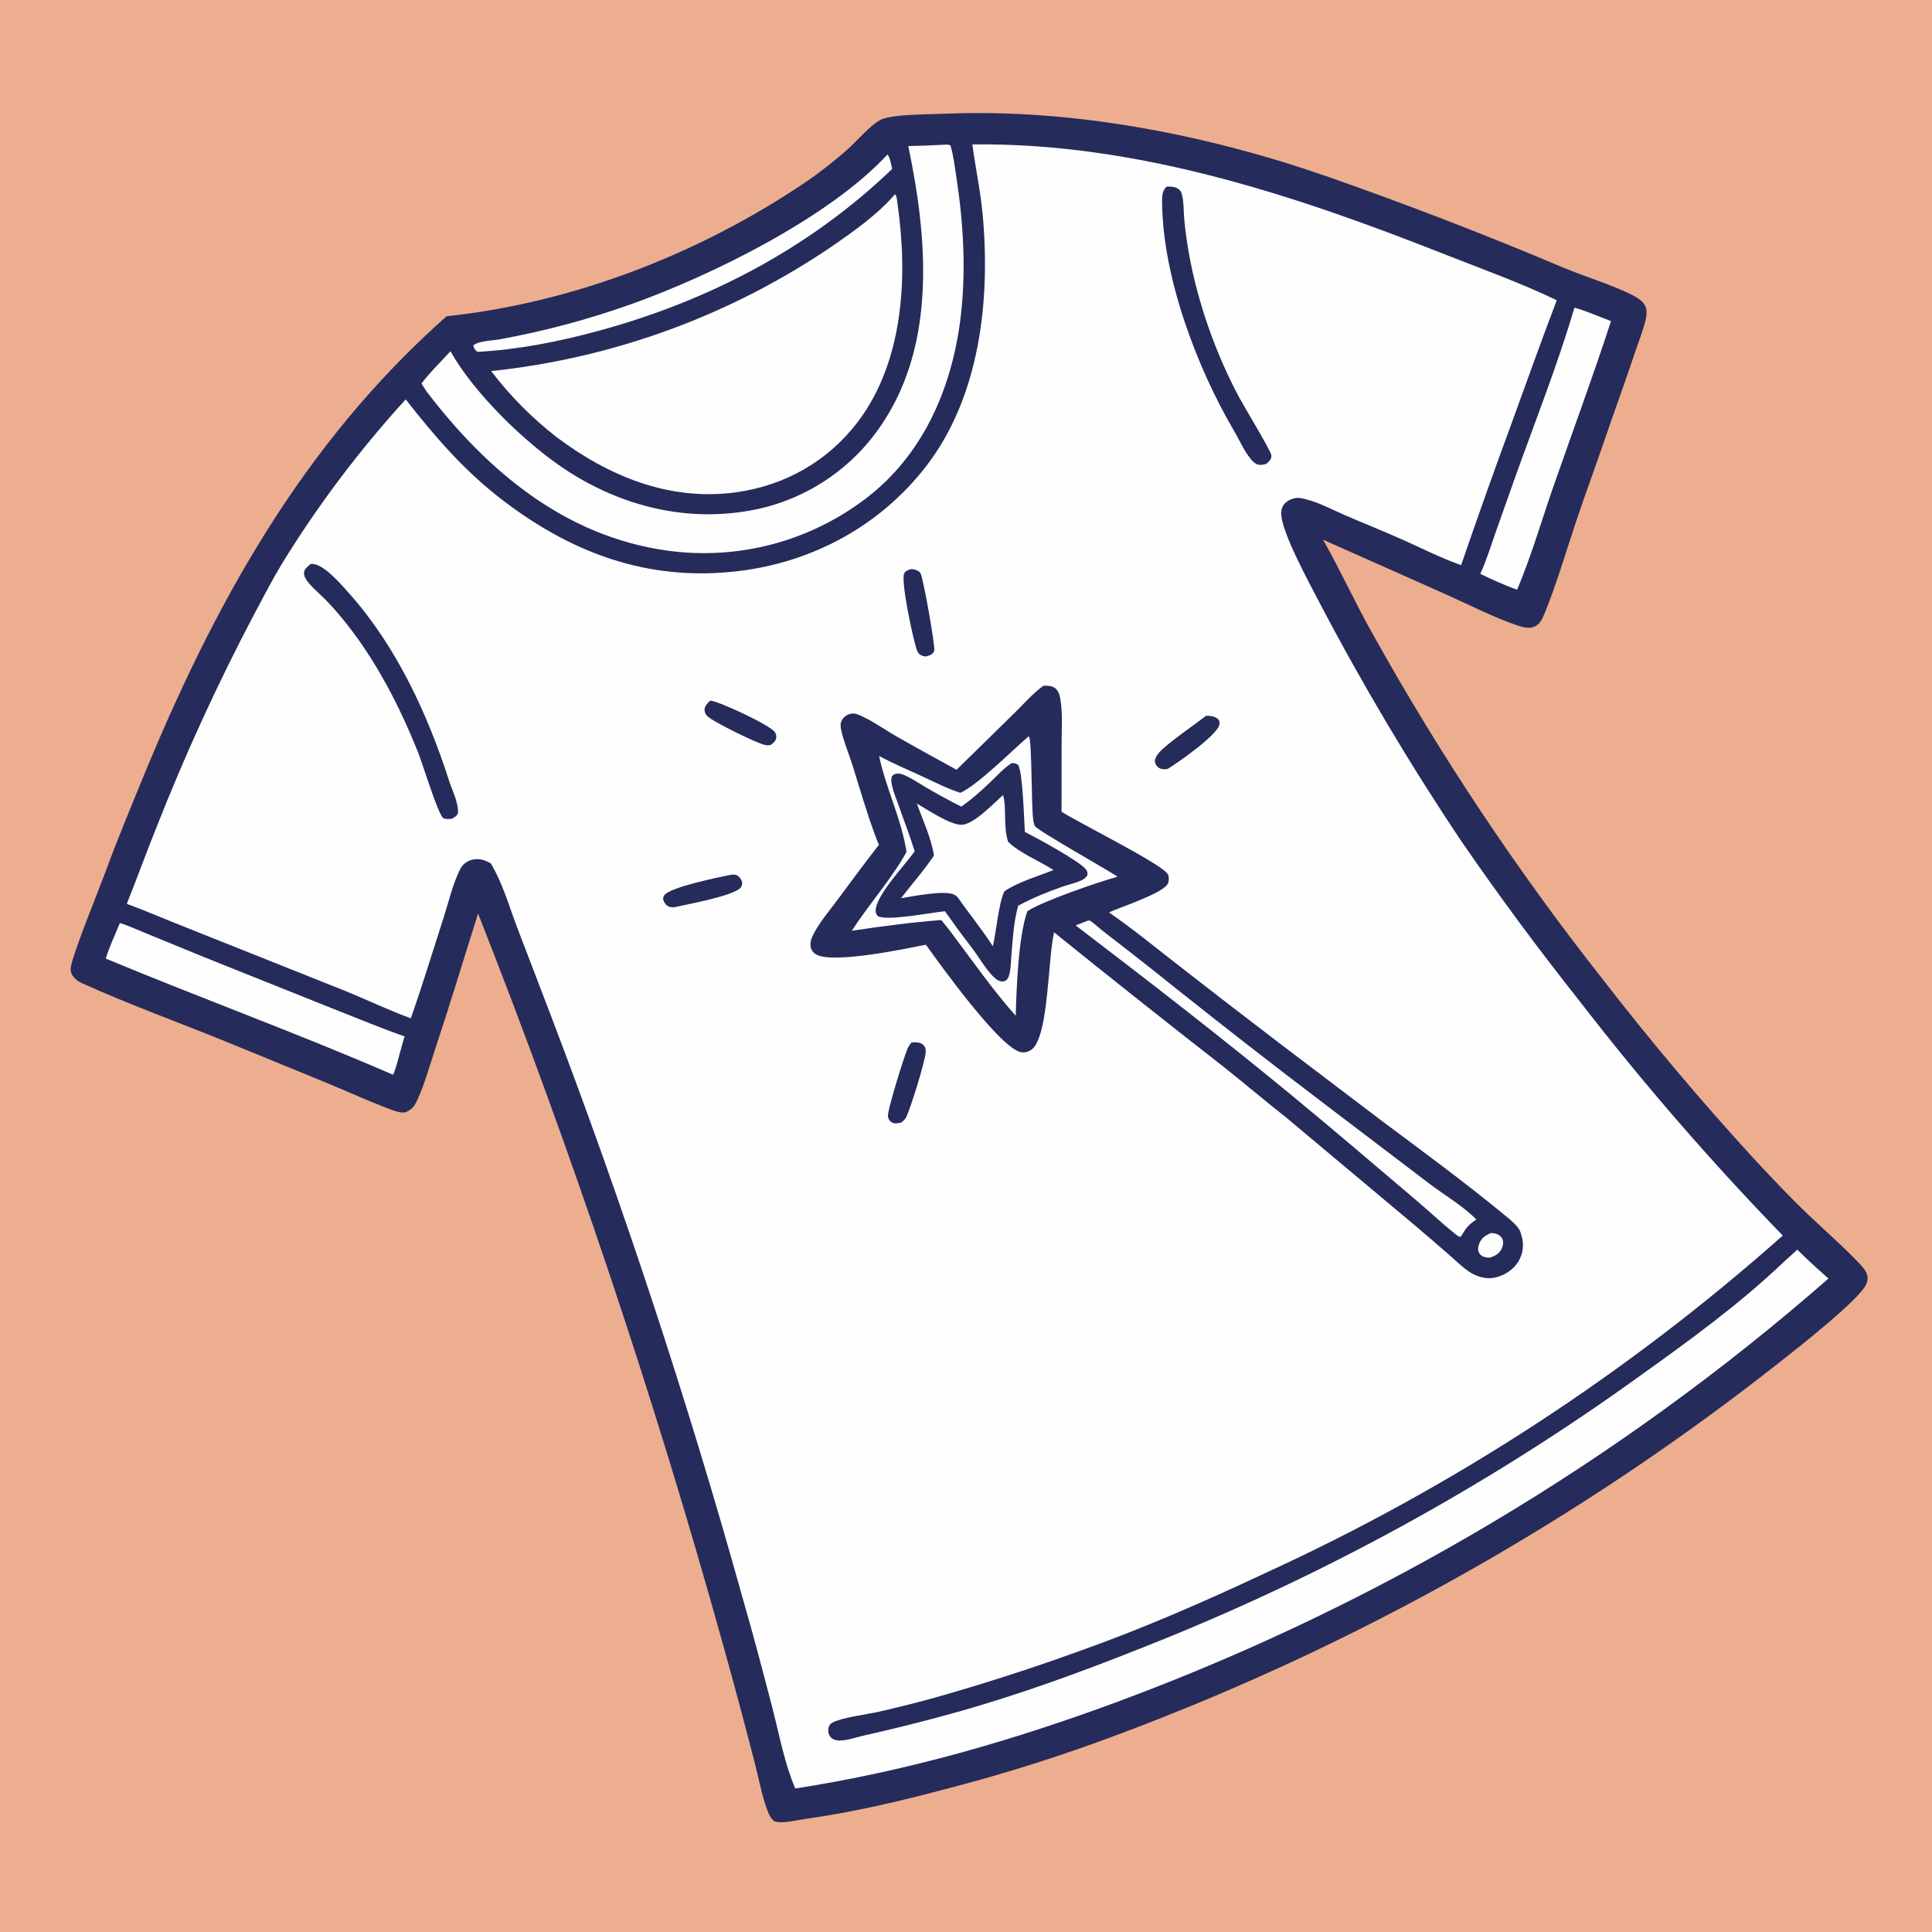 <?xml version="1.0" encoding="utf-8" ?><svg xmlns="http://www.w3.org/2000/svg" xmlns:xlink="http://www.w3.org/1999/xlink" width="1024" height="1024" viewBox="0 0 1024 1024"><path fill="#EDAE8F" d="M0 0L1024 0L1024 1024L0 1024L0 0Z"/><path fill="#252B5B" d="M502.811 60.222C569.869 57.637 641.285 71.762 704.444 93.912C746.457 108.621 787.993 124.662 828.988 142.01C840.25 146.714 855.362 151.262 865.703 156.682C868.077 157.926 871.073 159.893 872.153 162.472C873.09 164.71 872.671 167.836 872.085 170.107C870.588 175.903 868.267 181.73 866.367 187.419C861.299 202.591 855.783 217.585 850.628 232.72C845.537 247.668 839.998 262.475 835.016 277.453C829.706 293.415 824.858 310.039 818.467 325.599C817.279 328.49 815.798 331.386 812.564 332.418C810.063 333.216 806.935 332.361 804.522 331.574C792.847 327.765 778.44 320.461 766.933 315.286L701.243 286.046C710.68 302.709 718.582 320.252 728.062 336.898C763.519 400.545 803.976 461.275 849.05 518.516C874.487 551.41 901.285 583.23 929.374 613.891C938.624 623.839 947.915 633.742 957.724 643.144C967.073 652.105 977.164 660.788 986.024 670.21C987.422 671.696 988.734 673.23 989.421 675.182C990.165 677.298 989.933 678.985 988.984 680.974C985.118 689.076 953.732 713.752 944.522 721.01C838.097 805.112 719.199 872.09 592.119 919.528C563.232 930.373 533.802 939.715 503.949 947.517C478.705 954.254 452.617 960.524 426.711 964.063C422.066 964.697 414.722 966.774 410.329 965.262C408.554 963.777 407.538 961.701 406.738 959.556C403.641 951.257 402.002 941.737 399.715 933.134C394.348 912.3 388.769 891.522 382.977 870.802C346.505 739.772 303.25 610.726 253.387 484.184C245.724 508.406 238.417 532.693 230.4 556.809C227.649 565.086 223.846 578.729 219.724 585.801C218.794 587.397 215.935 589.504 214.1 589.665C211.767 589.869 207.856 588.374 205.655 587.526C194.896 583.38 184.311 578.6 173.662 574.167L119.997 552.182C94.541 541.823 68.582 532.474 43.535 521.148C41.993 520.451 40.635 519.632 39.476 518.379C38.181 516.981 37.357 515.338 37.444 513.392C37.707 507.512 52.77 470.692 55.9 462.137C61.734 446.188 68.271 430.467 74.697 414.748C112.996 321.073 159.929 235.599 236.69 167.629C304.104 160.454 371.322 134.288 427.349 96.281C434.831 91.206 442.067 85.44 448.873 79.491C453.838 75.151 461.526 65.945 467.101 63.333C473.325 60.417 494.722 60.601 502.811 60.222Z"/><path fill="#FEFEFE" d="M515.387 76.538C602.288 75.508 686.013 103.305 765.871 134.852C785.628 142.657 805.98 149.918 825.127 159.126C817.085 180.109 809.561 201.33 801.868 222.445C792.429 248.034 783.282 273.729 774.428 299.526C764.102 295.938 754.061 290.816 744.08 286.347C733.687 281.693 723.103 277.462 712.642 272.963C705.44 269.866 696.552 264.967 688.756 263.935C686.196 263.597 683.275 264.804 681.362 266.469C679.793 267.835 679.148 269.702 679.072 271.742C678.712 281.503 694.561 310.032 699.38 319.431C722.162 362.901 747.261 405.116 774.57 445.894C794.385 474.675 815.164 502.78 836.872 530.161C870.504 573.731 906.569 615.366 944.896 654.869C862.792 727.802 770.298 788.121 670.45 833.845C637.931 849.114 604.625 863.634 570.732 875.599C545.633 884.656 520.218 892.814 494.536 900.055C484.884 902.694 475.177 905.123 465.42 907.341C459.19 908.727 446.592 910.251 441.329 912.953C440.118 913.576 439.48 914.396 439.16 915.728C438.746 917.454 439.112 919.399 440.288 920.749C441.363 921.984 442.897 922.44 444.477 922.502C448.688 922.667 453.139 920.946 457.216 920.031C472.995 916.491 488.546 912.609 504.144 908.307C538.681 898.782 572.274 886.54 605.528 873.279C699.047 836.466 787.595 788.101 869.11 729.31C895.43 710.516 921.704 691.409 945.192 669.092L952.622 662.319C957.851 667.687 963.558 672.634 969.105 677.672C858.534 774.4 731.311 850.237 593.632 901.489C537.37 922.361 480.909 938.711 421.511 947.945C415.897 934.889 413.252 920.343 409.725 906.63C404.588 886.659 399.266 866.518 393.537 846.713C364.143 741.325 329.859 637.362 290.796 535.162L274.018 491.36C269.854 480.29 266.222 467.687 260.11 457.581C259.075 456.998 257.984 456.469 256.867 456.06C254.095 455.047 250.601 455.129 247.973 456.53C246.185 457.482 244.87 458.772 243.95 460.57C240.117 468.057 237.955 477.508 235.374 485.543C229.554 503.662 224.036 521.743 217.771 539.727C205.868 535.41 194.248 529.778 182.488 525.024L98.778 491.646C88.234 487.491 77.837 482.99 67.208 479.05C72.585 465.622 77.486 452.006 82.895 438.593C98.049 400.058 115.316 362.388 134.616 325.754C139.441 316.721 144.121 307.578 149.419 298.811C168.503 267.768 190.472 238.595 215.034 211.678C229.568 230.301 245.013 248.27 263.637 262.941C301.437 292.717 342.924 308.566 391.583 302.663C430.732 297.913 466.233 278.767 490.558 247.514C519.413 210.443 525.024 159.052 520.819 113.602C519.663 101.098 516.982 88.958 515.387 76.538Z"/><path fill="#252B5B" d="M553.063 363.454C555.229 363.447 557.573 363.352 559.352 364.812C561.09 366.239 561.659 368.488 562.021 370.604C563.255 377.839 562.686 385.923 562.676 393.275L562.647 430.237C570.376 435.363 616.507 458.277 619.043 463.436C619.652 464.676 619.62 466.832 619.109 468.103C617.013 473.319 593.838 480.765 587.78 483.597C600.108 492.103 611.791 501.666 623.606 510.864C641.446 524.783 659.363 538.603 677.355 552.324L732.419 594.108C754.255 610.415 776.284 626.559 797.331 643.896C799.91 646.021 804.822 649.84 805.879 653.051C805.94 653.237 805.988 653.427 806.046 653.614C806.392 654.735 806.735 655.84 806.945 656.997C807.774 661.634 806.605 666.406 803.726 670.135C800.654 674.134 795.523 676.932 790.501 677.42C786.529 677.807 781.976 676.238 778.703 674.049C774.959 671.547 771.475 668.065 768.076 665.104C761.819 659.619 755.509 654.196 749.146 648.835L681.729 592.335C670.028 583.108 658.674 573.459 646.988 564.221C617.351 541.107 587.908 517.746 558.662 494.14C556.917 502.656 556.561 511.596 555.649 520.232C554.8 528.274 553.235 551.417 546.869 556.213C545.285 557.407 543.277 558.026 541.298 557.708C530.261 555.934 498.197 511.081 490.733 500.718C480.627 502.704 440.668 511.222 432.294 505.7C430.858 504.754 429.875 503.367 429.613 501.653C429.246 499.257 430.226 496.864 431.32 494.788C434.563 488.633 439.512 482.839 443.666 477.239C450.998 467.352 458.276 457.448 465.861 447.751C465.138 446.201 464.534 444.593 463.936 442.991C459.382 430.801 455.759 418.01 451.841 405.584C449.926 399.512 447.28 393.39 445.908 387.187C445.496 385.328 445.247 383.626 446.144 381.862C447.002 380.177 448.669 378.893 450.477 378.398C452.066 377.963 453.368 378.148 454.869 378.756C461.765 381.546 468.363 386.389 474.823 390.105C485.439 396.21 496.256 402.089 506.986 408.002L537.82 377.779C542.703 373.034 547.509 367.363 553.063 363.454Z"/><path fill="#FEFEFE" d="M545.119 390.359C545.188 390.377 545.268 390.371 545.325 390.414C547.052 391.738 546.55 429.081 547.7 434.902C547.832 435.567 548.113 437.311 548.518 437.857C550.511 440.547 586.228 460.597 592.358 464.669C582.54 467.312 551.837 477.899 544.495 483.004C539.682 496.859 538.813 523.475 538.337 538.368C526.312 524.84 515.764 509.71 504.89 495.245C503.027 492.627 500.898 490.148 498.889 487.637C483.044 488.85 467.206 490.981 451.492 493.319C460.24 479.682 473.029 465.232 480.462 451.52C477.828 434.079 469.578 417.965 465.944 400.735C473.259 404.611 480.823 407.823 488.333 411.278C495.111 414.397 501.92 417.927 509.028 420.209C518.503 415.889 536.313 397.827 545.119 390.359Z"/><path fill="#252B5B" d="M536.29 404.407C537.723 404.497 538.354 404.564 539.584 405.404C542.165 409.062 542.744 434.801 543.205 440.927C549.148 443.963 572.694 456.656 575.649 460.92C576.428 462.043 576.475 462.658 576.318 463.977C575.422 465.287 574.572 465.983 573.112 466.638C569.825 468.114 566.173 468.884 562.771 470.07C555.282 472.682 547.301 475.941 540.328 479.695L539.673 480.052C537.328 488.142 536.787 497.609 536.077 506.004C535.81 509.166 535.813 512.546 535.172 515.653C534.922 516.863 534.451 518.5 533.501 519.365C532.54 520.24 531.593 520.301 530.365 520.09C528.51 519.771 526.453 517.676 525.261 516.355C521.917 512.649 519.328 508.127 516.383 504.096C512.373 498.607 508.09 493.361 504.263 487.733L500.82 482.978C494.208 483.585 470 488.309 465.291 485.58C464.672 484.889 464.415 484.495 464.227 483.557C462.745 476.147 479.811 458.29 484.413 451.744L484.789 451.203C482.197 442.697 478.874 434.341 475.961 425.934C474.806 422.599 471.254 414.59 472.796 411.414C473.429 410.79 473.903 410.316 474.814 410.122C476.203 409.826 477.644 410.133 478.93 410.669C483.091 412.401 487.123 415.201 491.021 417.473C497.107 421.021 503.225 424.387 509.529 427.534C515.001 423.682 520.184 419.054 525.023 414.438C528.592 411.035 532.092 407.023 536.29 404.407Z"/><path fill="#FEFEFE" d="M531.66 421.392C533.676 428.665 531.615 437.592 534.294 446.092C540.09 452.016 551.139 456.407 558.381 461.149C550.284 464.385 539.422 467.483 532.336 472.438C529.218 479.058 528.104 493.459 526.245 501.55C520.515 492.644 513.637 484.193 507.513 475.525C507.061 475.111 506.791 474.837 506.261 474.48C501.62 471.354 483.446 475.156 477.554 476.068C483.324 468.554 489.761 461.321 495.017 453.45C493.571 444.174 489.112 434.706 485.948 425.871C491.634 429.208 502.93 436.796 509.197 437.159C515.71 437.537 526.622 425.749 531.66 421.392Z"/><path fill="#FEFEFE" d="M576.549 487.968L577.721 487.928C580.624 490.013 583.278 492.522 586.134 494.703C598.669 504.324 611.095 514.087 623.409 523.99C649.087 544.443 675.001 564.598 701.146 584.45L757.591 627.374C765.745 633.566 775.372 639.123 782.535 646.377C778.865 648.627 777.051 650.762 774.904 654.456L774.093 655.611C772.791 655.329 771.916 654.533 770.91 653.722C763.867 648.046 757.201 641.733 750.287 635.876C728.518 617.434 706.793 598.796 684.773 580.659C647.293 549.788 608.716 519.904 570.095 490.481L576.549 487.968Z"/><path fill="#FEFEFE" d="M790.156 653.53C791.107 653.591 792.052 653.625 792.966 653.921C794.474 654.411 795.746 655.349 796.346 656.874C797.022 658.593 796.578 660.534 795.756 662.117C794.415 664.702 792.432 665.588 789.809 666.533C789.226 666.544 788.574 666.583 787.991 666.495C786.318 666.243 784.791 665.604 783.942 664.02C783.16 662.562 783.374 660.916 783.917 659.429C785.102 656.18 787.151 654.929 790.156 653.53Z"/><path fill="#252B5B" d="M618.28 98.932C620.234 98.813 622.796 98.899 624.462 100.08C625.519 100.83 626.003 101.518 626.355 102.768C627.522 106.914 627.294 111.998 627.683 116.308C628.257 122.659 629.156 128.857 630.292 135.126C634.958 160.863 644.528 187.82 656.926 210.882C659.414 215.512 673.901 239.466 673.89 241.435C673.878 243.568 672.597 244.603 671.121 245.876C670.299 246.119 669.488 246.304 668.634 246.384C667.033 246.533 665.736 246.075 664.531 244.984C660.44 241.28 657.155 233.635 654.339 228.854C634.404 195.003 616.345 147.166 615.94 107.507C615.906 104.19 615.839 101.413 618.28 98.932Z"/><path fill="#252B5B" d="M164.648 298.919C165.175 298.889 165.21 298.876 165.809 298.907C171.994 299.232 181.708 310.709 185.714 315.244C210.19 342.948 226.662 378.522 237.892 413.428C239.628 418.824 243.07 425.406 242.735 431.108C242.027 432.615 240.913 433.133 239.544 433.943C237.852 434.095 236.501 434.303 234.881 433.632C231.904 430.855 223.918 404.504 221.367 398.186C211.801 374.49 199.755 350.997 183.878 330.876C180.289 326.327 176.571 321.962 172.508 317.827C169.24 314.502 164.921 311.049 162.315 307.208C161.649 306.226 161.063 304.851 161.119 303.638C161.216 301.568 163.22 300.132 164.648 298.919Z"/><path fill="#252B5B" d="M482.953 301.601C483.558 301.674 484.158 301.738 484.749 301.889C486.02 302.213 487.284 302.705 487.926 303.916C489.433 306.762 495.895 343.273 495.149 345.027C494.301 347.019 492.677 347.372 490.797 347.963C489.882 347.829 488.971 347.718 488.139 347.279C486.939 346.645 486.368 345.663 485.927 344.44C484.013 339.127 477.188 307.417 479.298 303.791C480.101 302.409 481.537 302.065 482.953 301.601Z"/><path fill="#252B5B" d="M483.172 552.472C485.345 552.438 487.726 552.246 489.422 553.889C490.706 555.134 490.766 556.561 490.581 558.221C489.969 563.682 482.667 587.482 480.177 592.324C479.6 593.447 478.645 594.211 477.668 594.976C475.9 595.394 474.114 595.79 472.447 594.753C471.433 594.122 470.85 592.993 470.641 591.846C470.096 588.86 479.042 560.609 480.854 556.164C481.426 554.763 482.208 553.627 483.172 552.472Z"/><path fill="#252B5B" d="M387.458 463.644C388.607 463.508 389.809 463.443 390.842 464.061C392.044 464.78 392.983 466.186 393.318 467.524C393.55 468.452 393.275 469.467 392.733 470.247C389.606 474.749 364.182 479.272 357.538 480.83C356.437 480.86 355.425 480.961 354.402 480.457C352.871 479.703 351.978 478.319 351.457 476.756C351.499 475.87 351.552 475.274 352.075 474.509C355.021 470.208 381.157 464.897 387.458 463.644Z"/><path fill="#252B5B" d="M639.303 379.357C639.927 379.347 640.493 379.367 641.112 379.437C643.133 379.665 644.812 380.132 646.114 381.779C646.392 382.741 646.475 383.257 646.238 384.261C644.935 389.764 624.473 404.147 618.934 407.52C618.712 407.564 618.492 407.62 618.268 407.652C616.631 407.89 615 407.675 613.707 406.556C612.742 405.722 612.061 404.551 612.141 403.245C612.248 401.485 613.588 399.696 614.73 398.452C618.887 393.927 633.507 383.81 639.303 379.357Z"/><path fill="#252B5B" d="M376.462 371.333C381.349 371.789 407.843 384.184 410.613 387.917C411.362 388.926 411.625 390.17 411.352 391.395C410.993 392.997 409.67 393.987 408.414 394.881C407.444 394.993 406.435 395.1 405.472 394.864C400.384 393.616 380.57 383.736 376.068 380.505C374.664 379.498 373.479 378.237 373.424 376.392C373.358 374.183 374.985 372.718 376.462 371.333Z"/><path fill="#FEFEFE" d="M474.397 102.925C475.411 103.997 475.577 107.23 475.782 108.665C481.243 146.929 478.831 191.535 454.829 223.376C439.122 244.213 416.234 257.284 390.415 260.889C354.965 265.839 322.638 252.49 294.805 231.529C281.859 221.444 270.271 209.728 260.329 196.673C325.38 189.838 387.712 166.943 441.722 130.047C453.168 122.104 465.246 113.535 474.397 102.925Z"/><path fill="#FEFEFE" d="M500.311 76.716C501.75 76.644 502.496 76.438 503.79 77.113C505.398 82.614 506.08 88.58 506.945 94.242C510.759 119.191 512.19 145.004 508.909 170.096C504.14 206.572 488.935 241.292 459.084 264.086C429.067 287.034 391.12 297.025 353.694 291.836C299.559 284.372 258.265 249.683 226.094 207.498L223.386 203.296C227.902 197.278 233.667 191.726 238.755 186.172C251.189 208.363 278.382 234.881 299.833 248.989C329.862 268.737 365.478 277.367 401.023 269.925C428.864 264.01 453.168 247.172 468.49 223.185C496.292 180.429 491.408 124.85 481.388 77.407C487.7 77.306 494.009 77.076 500.311 76.716Z"/><path fill="#FEFEFE" d="M63.544 489.236C67.91 490.499 72.303 492.634 76.535 494.322L107.583 507.054L177.013 534.836C189.464 539.731 201.852 544.92 214.483 549.328C212.815 553.907 210.028 566.602 208.328 569.643C158.116 547.828 106.55 529.115 56.034 508.057C58.025 501.7 61.014 495.404 63.544 489.236Z"/><path fill="#FEFEFE" d="M834.498 163.051C841.04 164.902 847.493 167.818 853.878 170.195C844.381 199.316 833.72 228.128 823.617 257.052C817.177 275.49 811.706 294.57 804.107 312.55C797.471 310.244 790.924 307.186 784.584 304.162C787.802 297.139 790.066 289.731 792.614 282.45L803.736 251.088C814.24 221.841 825.699 192.874 834.498 163.051Z"/><path fill="#FEFEFE" d="M470.365 81.896C471.878 83.613 472.298 87.302 472.86 89.534C428.938 131.773 374.867 159.842 316.244 175.623C295.678 181.159 274.301 185.4 252.999 186.473C251.834 185.491 251.19 184.712 250.868 183.243C252.604 180.754 261.401 180.483 264.501 179.902C288.446 175.572 311.994 169.278 334.906 161.085C377.534 145.849 439.683 115.132 470.365 81.896Z"/></svg>